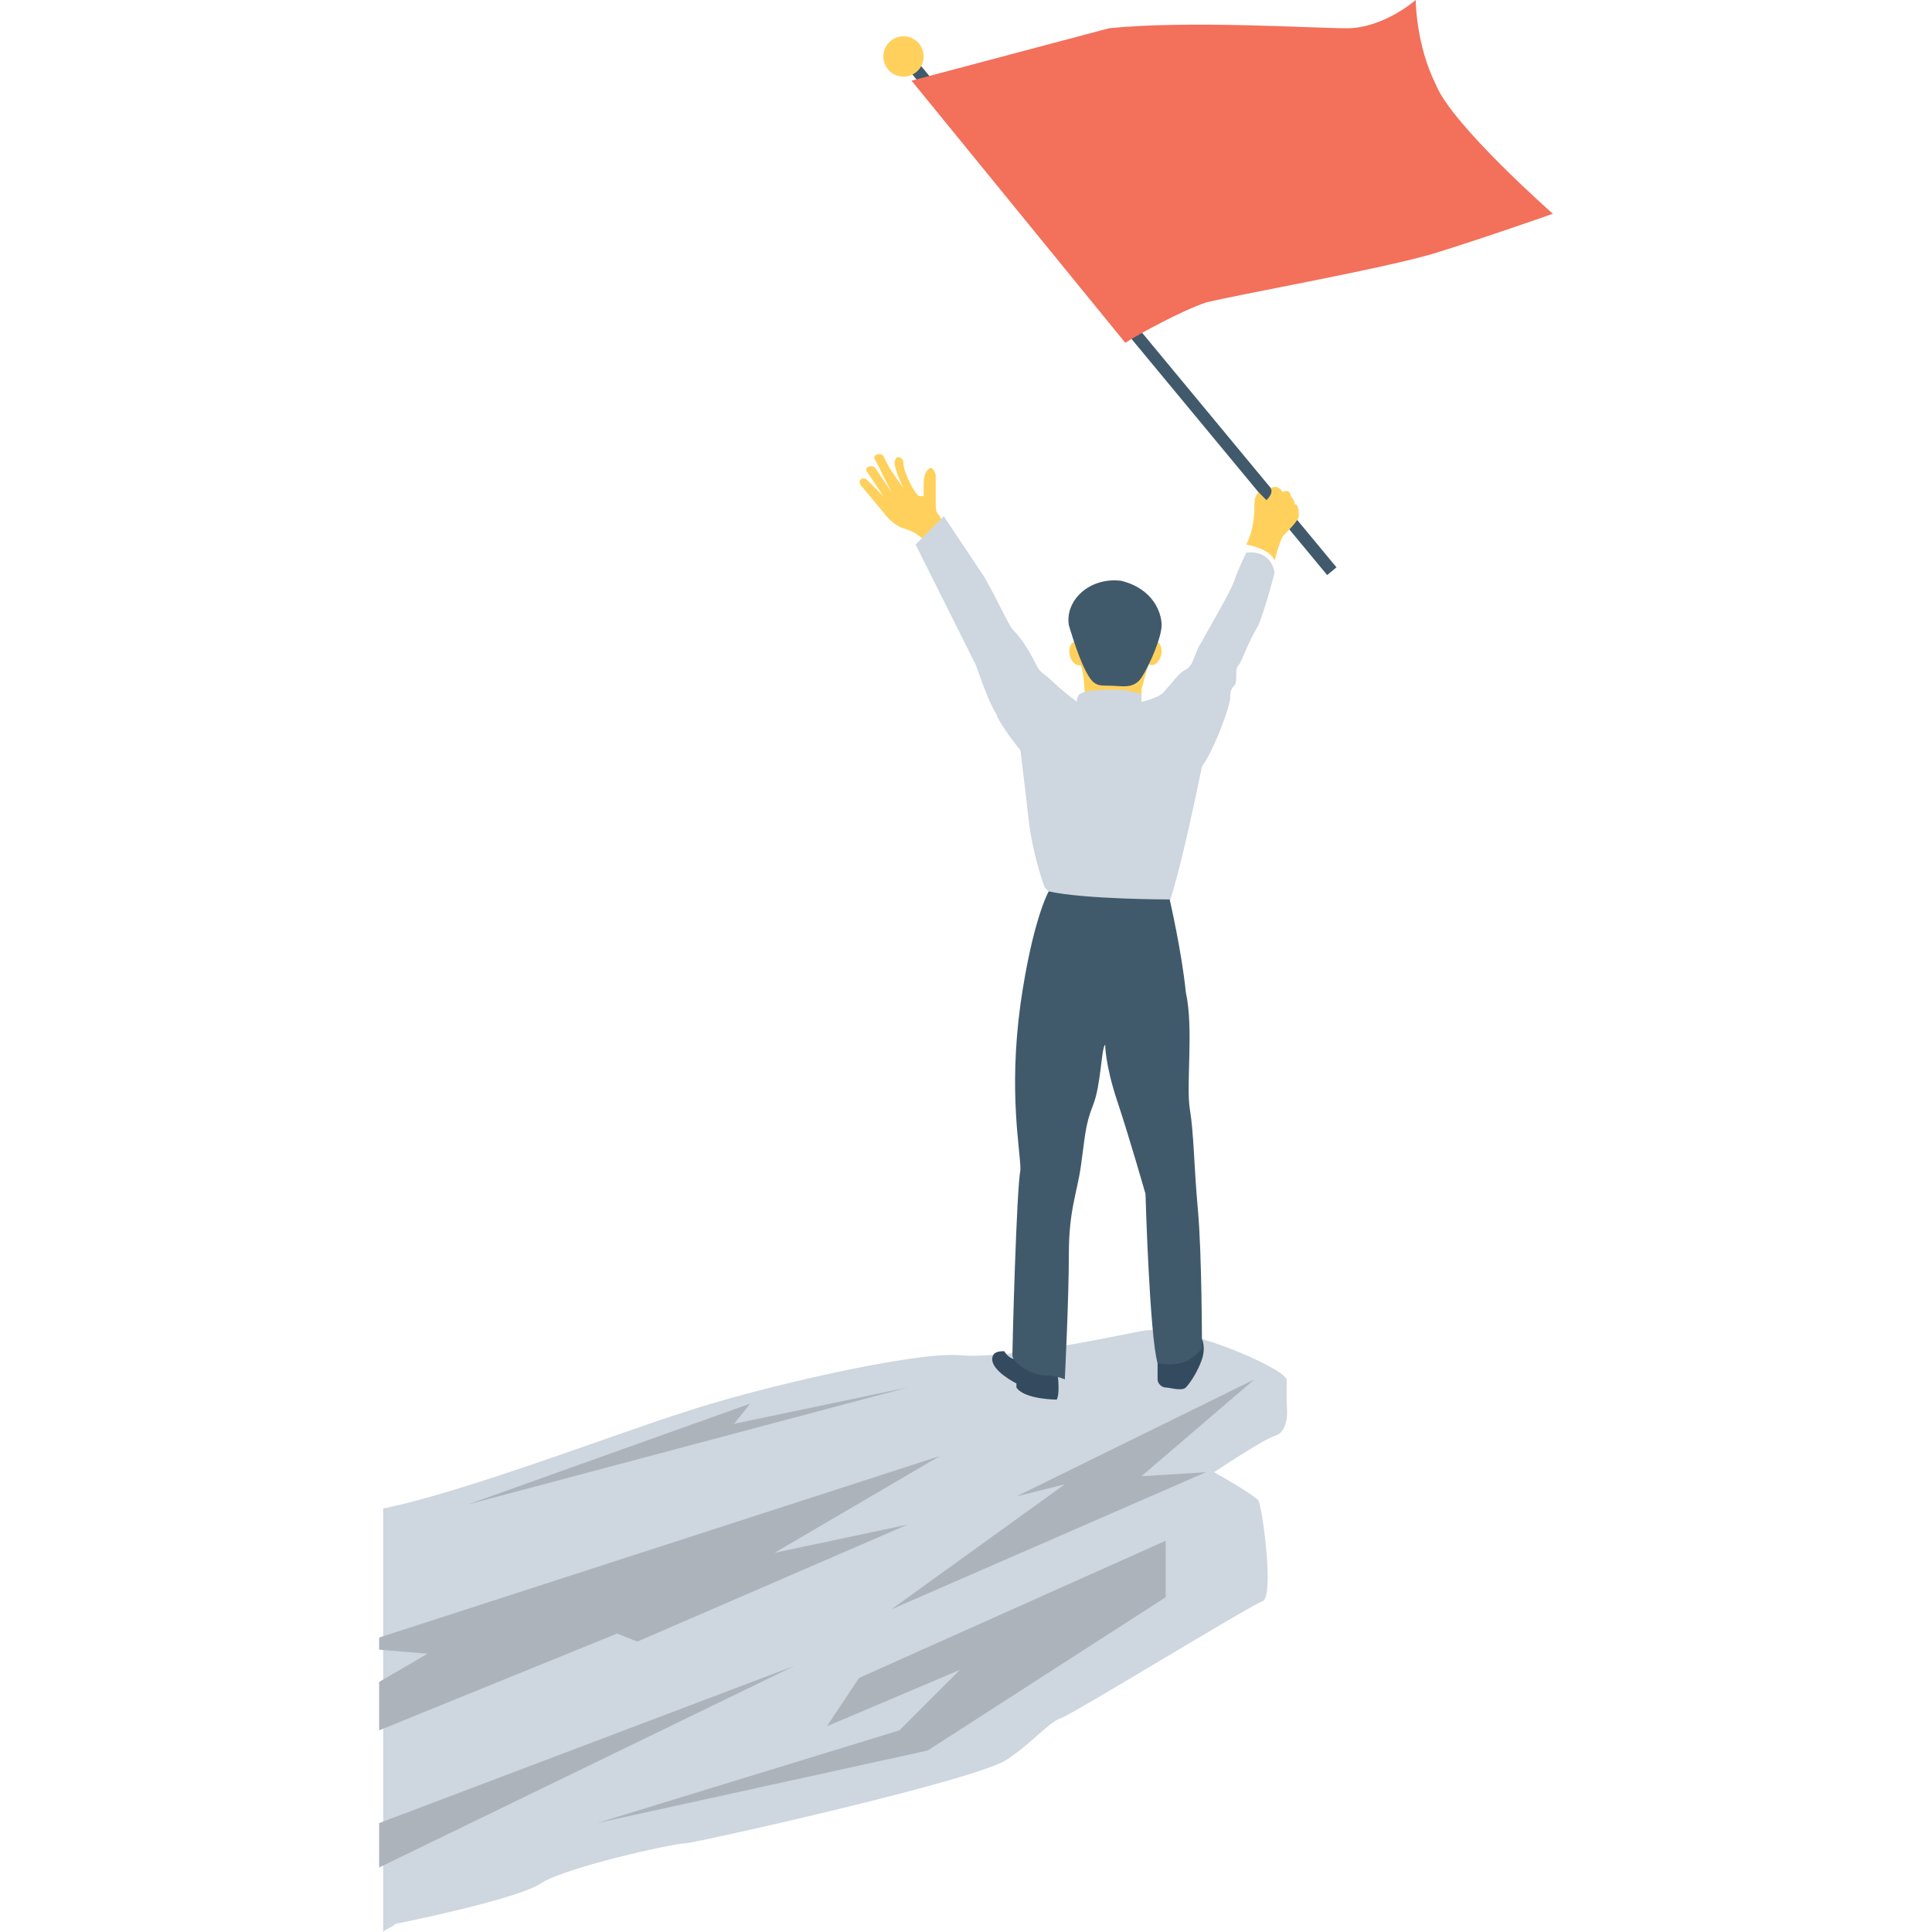 <?xml version="1.0" encoding="iso-8859-1"?>
<!-- Generator: Adobe Illustrator 19.0.0, SVG Export Plug-In . SVG Version: 6.00 Build 0)  -->
<svg version="1.1" id="Capa_1" xmlns="http://www.w3.org/2000/svg" xmlns:xlink="http://www.w3.org/1999/xlink" x="0px" y="0px"
	 viewBox="0 0 510.933 510.933" style="enable-background:new 0 0 510.933 510.933;" xml:space="preserve">
<path style="fill:#CED6E0;" d="M340.267,364.8c-1.067-3.2-27.733-14.933-38.4-12.8c-10.667,2.133-36.267,7.467-48,6.4
	c-11.733-1.067-53.333,8.533-72.533,14.933c-17.067,5.333-58.667,21.333-80,25.6v112c1.067-1.067,2.133-1.067,3.2-2.133
	c0,0,32-6.4,38.4-10.667c6.4-4.267,35.2-10.667,38.4-10.667c2.133,0,78.933-17.067,85.333-22.4c6.4-4.267,10.667-9.6,13.867-10.667
	c3.2-1.067,50.133-29.867,53.333-30.933c3.2-1.067,0-24.533-1.067-26.667c-2.133-2.133-11.733-7.467-11.733-7.467s12.8-8.533,16-9.6
	c4.267-1.067,3.2-8.533,3.2-8.533S340.267,368,340.267,364.8z"/>
<g>
	<polygon style="fill:#ADB3BA;" points="198.4,371.2 123.733,397.867 240,366.933 194.133,376.533 	"/>
	<polygon style="fill:#ADB3BA;" points="331.733,364.8 268.8,395.733 281.6,392.533 235.733,425.6 318.933,389.333 301.867,390.4 	
		"/>
	<polygon style="fill:#ADB3BA;" points="308.267,422.4 245.333,462.933 157.867,482.133 237.867,457.6 253.867,441.6 
		218.667,456.533 227.2,443.733 308.267,407.467 	"/>
	<polygon style="fill:#ADB3BA;" points="248.533,385.067 100.267,433.067 100.267,436.267 113.067,437.333 100.267,444.8 
		100.267,457.6 163.2,432 168.533,434.133 240,403.2 204.8,410.667 	"/>
	<polygon style="fill:#ADB3BA;" points="100.267,482.133 100.267,493.867 210.133,440.533 	"/>
</g>
<path style="fill:#FFD15C;" d="M249.6,138.667l-1.067-2.133c-1.067-1.067-1.067-2.133-1.067-3.2V128c0,0,0-1.067,0-2.133
	s-1.067-2.133-1.067-2.133s-2.133,0-2.133,4.267c0,0,0,2.133,0,3.2c0,0,0,0-1.067,0c-1.067,0-4.267-6.4-4.267-8.533
	s-2.133-2.133-2.133-1.067c-1.067,1.067,2.133,7.467,2.133,7.467l0,0c0,0-3.2-4.267-4.267-6.4c-1.067-2.133-1.067-2.133-1.067-2.133
	c-1.067-1.067-3.2,0-2.133,1.067l4.267,8.533l0,0l-4.267-6.4c-1.067-1.067-3.2,0-2.133,1.067l4.267,6.4l0,0l-4.267-4.267
	c-1.067-1.067-3.2,0-1.067,2.133l5.333,6.4c0,0,2.133,3.2,5.333,4.267c4.267,1.067,6.4,4.267,6.4,4.267L249.6,138.667z"/>
<rect x="209.054" y="82.049" transform="matrix(-0.638 -0.77 0.77 -0.638 421.178 365.399)" style="fill:#415A6B;" width="174.935" height="3.2"/>
<g>
	<path style="fill:#FFD15C;" d="M337.067,148.267c0,0,1.067-4.267,2.133-6.4c1.067-1.067,4.267-4.267,4.267-5.333
		c0-1.067,0-3.2-1.067-3.2c0,0,0-1.067-1.067-2.133c0,0,0-2.133-2.133-1.067c0,0-1.067-2.133-3.2-1.067c0,0,1.067,1.067-1.067,3.2
		l-2.133-2.133c0,0-1.067,1.067-1.067,3.2s0,6.4-2.133,10.667C329.6,144,336,145.067,337.067,148.267z"/>
	<path style="fill:#FFD15C;" d="M304,174.933c0,0-1.067,3.2-2.133,7.467c0,3.2,0,3.2,0,3.2h-14.933c0,0,0-6.4-1.067-9.6
		c-1.067-3.2-1.067-4.267-1.067-4.267L304,174.933z"/>
	
		<ellipse transform="matrix(0.219 -0.976 0.976 0.219 69.474 432.562)" style="fill:#FFD15C;" cx="304.999" cy="172.874" rx="3.2" ry="2.133"/>
	
		<ellipse transform="matrix(-0.219 -0.976 0.976 -0.219 178.661 488.69)" style="fill:#FFD15C;" cx="284.872" cy="172.857" rx="3.2" ry="2.133"/>
</g>
<path style="fill:#CED6E0;" d="M277.333,235.733l-1.067-1.067c0,0-3.2-8.533-4.267-18.133c-1.067-9.6-2.133-18.133-2.133-18.133
	s-5.333-6.4-6.4-9.6c-2.133-3.2-5.333-12.8-5.333-12.8l-16-32l7.467-7.467c0,0,6.4,9.6,10.667,16
	c4.267,7.467,5.333,10.667,7.467,13.867c3.2,3.2,5.333,7.467,6.4,9.6c1.067,2.133,2.133,2.133,4.267,4.267
	c2.133,2.133,6.4,5.333,6.4,5.333s0-2.133,1.067-2.133c1.067-1.067,6.4-1.067,9.6-1.067s5.333,1.067,6.4,1.067v2.133
	c0,0,5.333-1.067,6.4-3.2c2.133-2.133,3.2-4.267,5.333-5.333c2.133-1.067,2.133-4.267,4.267-7.467c1.067-2.133,7.467-12.8,8.533-16
	c1.067-3.2,3.2-7.467,3.2-7.467s6.4-1.067,7.467,5.333c0,0-2.133,8.533-4.267,13.867c-3.2,5.333-4.267,9.6-5.333,10.667
	c-1.067,1.067,0,4.267-1.067,5.333c-1.067,1.067-1.067,2.133-1.067,3.2s-1.067,4.267-1.067,4.267s-3.2,9.6-6.4,13.867
	c0,0-6.4,32-9.6,38.4c-3.2,6.4-3.2,5.333-3.2,5.333L277.333,235.733z"/>
<g>
	<path style="fill:#344A5E;" d="M262.4,359.467c0-2.133,2.133-2.133,3.2-2.133c0,0,1.067,2.133,3.2,2.133
		c5.333,1.067,10.667,2.133,10.667,2.133s1.067,6.4,0,8.533c0,0-8.533,0-10.667-3.2v-1.067
		C268.8,365.867,262.4,362.667,262.4,359.467C262.4,360.533,262.4,359.467,262.4,359.467z"/>
	<path style="fill:#344A5E;" d="M317.867,354.133c0,0,1.067,2.133,0,5.333c-1.067,3.2-3.2,6.4-4.267,7.467
		c-1.067,1.067-4.267,0-5.333,0s-2.133-1.067-2.133-2.133c0-2.133,0-4.267,0-6.4c1.067-3.2,1.067-4.267,1.067-4.267
		S316.8,354.133,317.867,354.133z"/>
</g>
<g>
	<path style="fill:#415A6B;" d="M292.267,276.267c0,0,0,5.333,3.2,14.933c3.2,9.6,7.467,24.533,7.467,24.533s1.067,37.333,3.2,44.8
		c0,0,5.333,1.067,8.533-1.067c3.2-2.133,3.2-3.2,3.2-3.2s0-24.533-1.067-36.267c-1.067-11.733-1.067-20.267-2.133-26.667
		S315.733,272,313.6,262.4c-1.067-10.667-4.267-24.533-4.267-24.533s-22.4,0-32-2.133c0,0-4.267,7.467-7.467,29.867
		c-3.2,23.467,0,38.4,0,43.733c-1.067,5.333-2.133,46.933-2.133,49.067c0,2.133,5.333,5.333,8.533,5.333s5.333,1.067,5.333,1.067
		s1.067-21.333,1.067-33.067s2.133-16,3.2-23.467s1.067-10.667,3.2-16C291.2,286.933,291.2,277.333,292.267,276.267"/>
	<path style="fill:#415A6B;" d="M282.667,165.333c0,0,2.133,7.467,4.267,11.733c2.133,4.267,3.2,4.267,6.4,4.267
		c3.2,0,6.4,1.067,8.533-2.133c2.133-3.2,5.333-10.667,5.333-13.867c0-3.2-2.133-9.6-10.667-11.733
		C288,152.533,281.6,158.933,282.667,165.333z"/>
</g>
<circle style="fill:#FFD15C;" cx="238.933" cy="14.933" r="5.333"/>
<path style="fill:#F3705A;" d="M241.067,21.333l52.267-13.867c21.333-2.133,53.333,0,62.933,0S374.4,0,374.4,0s0,11.733,5.333,22.4
	c4.267,10.667,30.933,34.133,30.933,34.133s-18.133,6.4-32,10.667c-14.933,4.267-51.2,10.667-59.733,12.8
	c-6.4,2.133-18.133,8.533-21.333,10.667L241.067,21.333z"/>
<g>
</g>
<g>
</g>
<g>
</g>
<g>
</g>
<g>
</g>
<g>
</g>
<g>
</g>
<g>
</g>
<g>
</g>
<g>
</g>
<g>
</g>
<g>
</g>
<g>
</g>
<g>
</g>
<g>
</g>
</svg>
